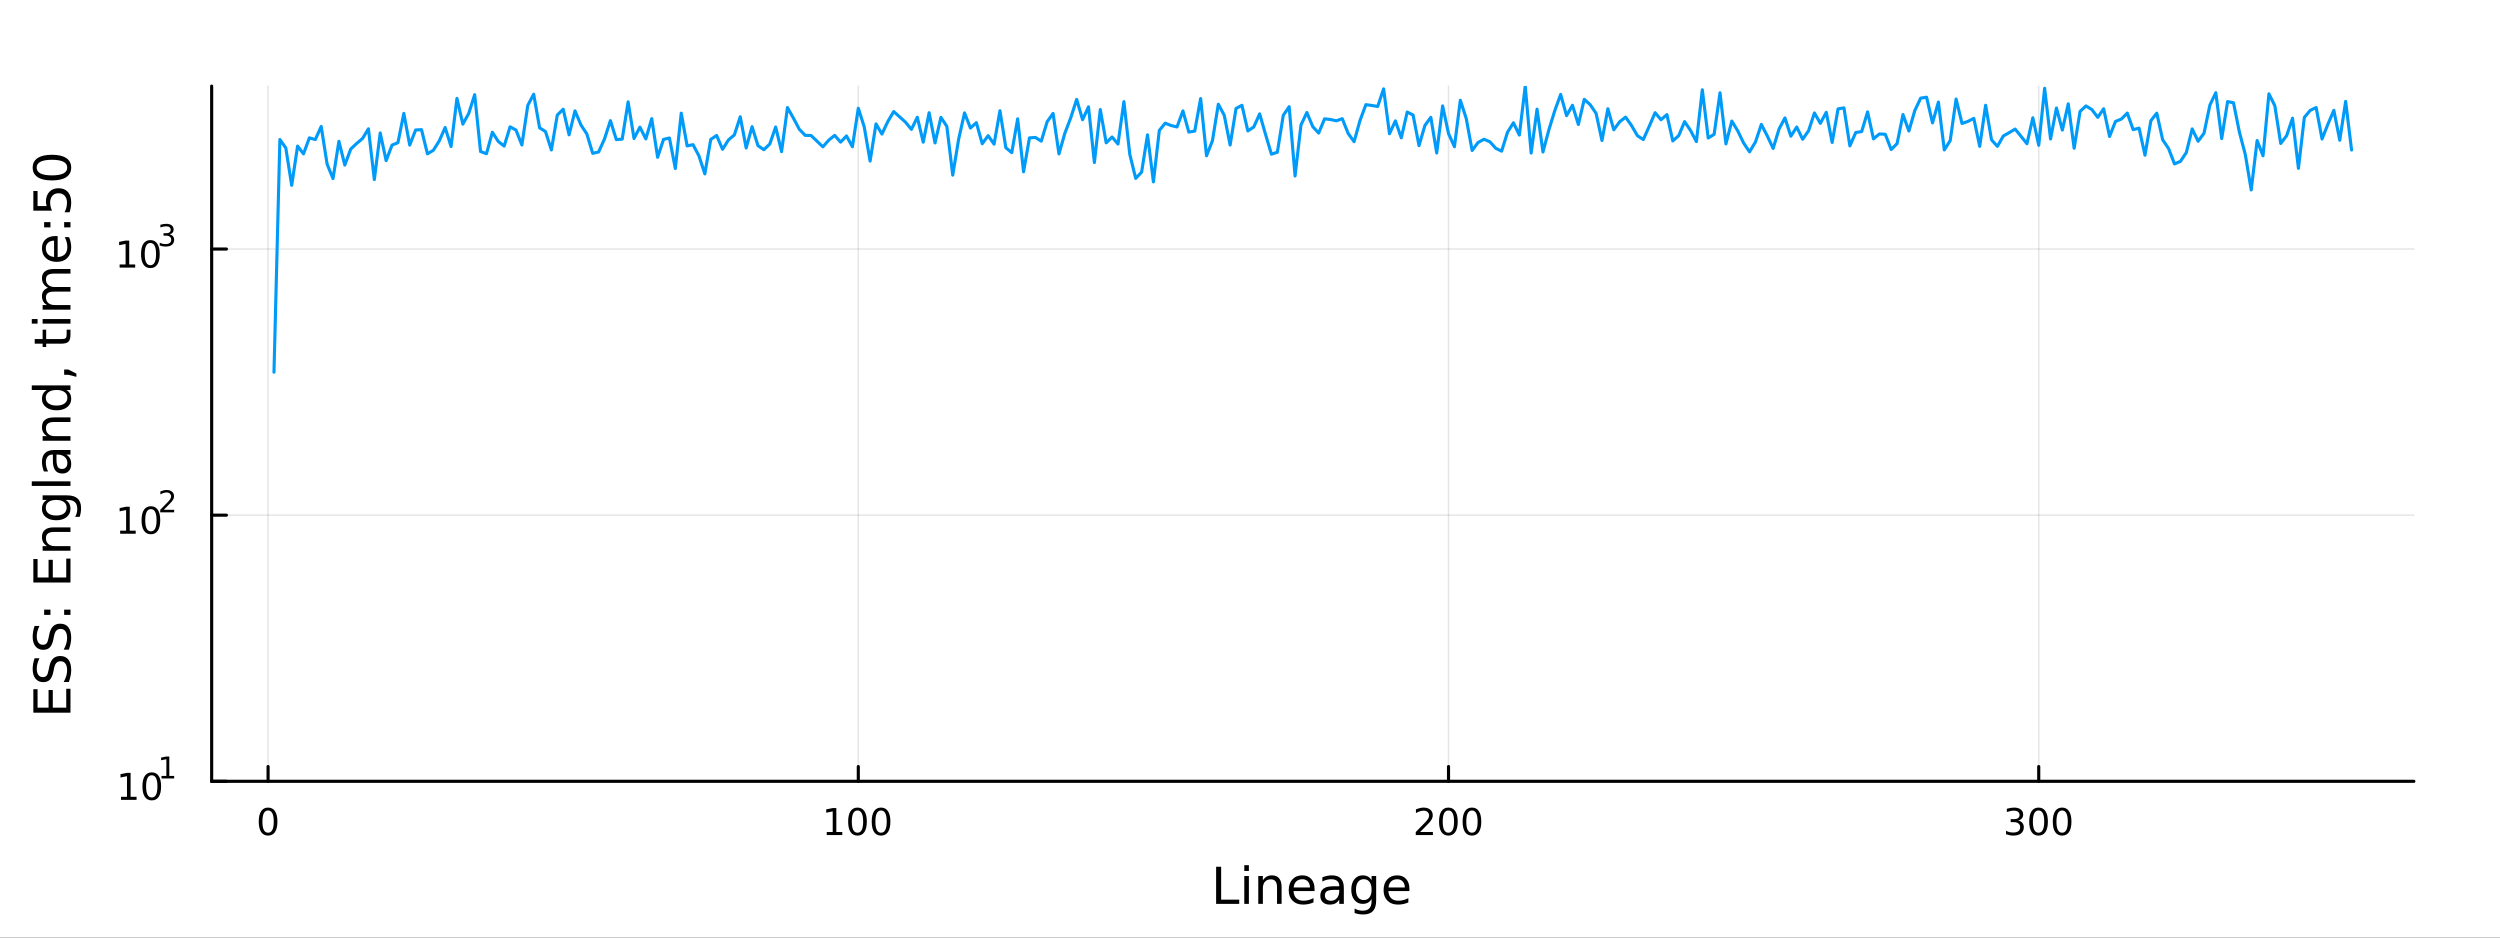 <?xml version="1.0" encoding="utf-8"?>
<svg xmlns="http://www.w3.org/2000/svg" xmlns:xlink="http://www.w3.org/1999/xlink" width="800" height="300" viewBox="0 0 3200 1200">
<rect x="0" y="0" width="3200" height="1200" fill="#333333" stroke="none"/>
<defs>
  <clipPath id="clip160">
    <rect x="0" y="0" width="3200" height="1200"/>
  </clipPath>
</defs>
<path clip-path="url(#clip160)" d="
M0 1200 L3200 1200 L3200 0 L0 0  Z
  " fill="#ffffff" fill-rule="evenodd" fill-opacity="1"/>
<defs>
  <clipPath id="clip161">
    <rect x="640" y="0" width="2241" height="1200"/>
  </clipPath>
</defs>
<path clip-path="url(#clip160)" d="
M270.918 1000.1 L3089.76 1000.1 L3089.76 110.236 L270.918 110.236  Z
  " fill="#ffffff" fill-rule="evenodd" fill-opacity="1"/>
<defs>
  <clipPath id="clip162">
    <rect x="270" y="110" width="2820" height="891"/>
  </clipPath>
</defs>
<polyline clip-path="url(#clip162)" style="stroke:#000000; stroke-linecap:round; stroke-linejoin:round; stroke-width:2; stroke-opacity:0.1; fill:none" points="
  343.142,1000.1 343.142,110.236 
  "/>
<polyline clip-path="url(#clip162)" style="stroke:#000000; stroke-linecap:round; stroke-linejoin:round; stroke-width:2; stroke-opacity:0.1; fill:none" points="
  1098.62,1000.1 1098.62,110.236 
  "/>
<polyline clip-path="url(#clip162)" style="stroke:#000000; stroke-linecap:round; stroke-linejoin:round; stroke-width:2; stroke-opacity:0.1; fill:none" points="
  1854.1,1000.1 1854.1,110.236 
  "/>
<polyline clip-path="url(#clip162)" style="stroke:#000000; stroke-linecap:round; stroke-linejoin:round; stroke-width:2; stroke-opacity:0.1; fill:none" points="
  2609.58,1000.1 2609.58,110.236 
  "/>
<polyline clip-path="url(#clip160)" style="stroke:#000000; stroke-linecap:round; stroke-linejoin:round; stroke-width:4; stroke-opacity:1; fill:none" points="
  270.918,1000.1 3089.76,1000.1 
  "/>
<polyline clip-path="url(#clip160)" style="stroke:#000000; stroke-linecap:round; stroke-linejoin:round; stroke-width:4; stroke-opacity:1; fill:none" points="
  343.142,1000.1 343.142,981.2 
  "/>
<polyline clip-path="url(#clip160)" style="stroke:#000000; stroke-linecap:round; stroke-linejoin:round; stroke-width:4; stroke-opacity:1; fill:none" points="
  1098.62,1000.1 1098.62,981.2 
  "/>
<polyline clip-path="url(#clip160)" style="stroke:#000000; stroke-linecap:round; stroke-linejoin:round; stroke-width:4; stroke-opacity:1; fill:none" points="
  1854.1,1000.1 1854.1,981.2 
  "/>
<polyline clip-path="url(#clip160)" style="stroke:#000000; stroke-linecap:round; stroke-linejoin:round; stroke-width:4; stroke-opacity:1; fill:none" points="
  2609.58,1000.1 2609.58,981.2 
  "/>
<path clip-path="url(#clip160)" d="M343.142 1037.42 Q339.53 1037.42 337.702 1040.98 Q335.896 1044.52 335.896 1051.65 Q335.896 1058.76 337.702 1062.32 Q339.53 1065.87 343.142 1065.87 Q346.776 1065.87 348.581 1062.32 Q350.41 1058.76 350.41 1051.65 Q350.41 1044.52 348.581 1040.98 Q346.776 1037.42 343.142 1037.42 M343.142 1033.71 Q348.952 1033.71 352.007 1038.32 Q355.086 1042.9 355.086 1051.65 Q355.086 1060.38 352.007 1064.99 Q348.952 1069.57 343.142 1069.57 Q337.331 1069.57 334.253 1064.99 Q331.197 1060.38 331.197 1051.65 Q331.197 1042.9 334.253 1038.32 Q337.331 1033.71 343.142 1033.71 Z" fill="#000000" fill-rule="evenodd" fill-opacity="1" /><path clip-path="url(#clip160)" d="M1058.23 1064.96 L1065.87 1064.96 L1065.87 1038.6 L1057.56 1040.26 L1057.56 1036 L1065.82 1034.34 L1070.5 1034.34 L1070.5 1064.96 L1078.14 1064.96 L1078.14 1068.9 L1058.23 1068.9 L1058.23 1064.96 Z" fill="#000000" fill-rule="evenodd" fill-opacity="1" /><path clip-path="url(#clip160)" d="M1097.58 1037.42 Q1093.97 1037.42 1092.14 1040.98 Q1090.33 1044.52 1090.33 1051.65 Q1090.33 1058.76 1092.14 1062.32 Q1093.97 1065.87 1097.58 1065.87 Q1101.21 1065.87 1103.02 1062.32 Q1104.85 1058.76 1104.85 1051.65 Q1104.85 1044.52 1103.02 1040.98 Q1101.21 1037.42 1097.58 1037.42 M1097.58 1033.71 Q1103.39 1033.71 1106.45 1038.32 Q1109.52 1042.9 1109.52 1051.65 Q1109.52 1060.38 1106.45 1064.99 Q1103.39 1069.57 1097.58 1069.57 Q1091.77 1069.57 1088.69 1064.99 Q1085.64 1060.38 1085.64 1051.65 Q1085.64 1042.9 1088.69 1038.32 Q1091.77 1033.71 1097.58 1033.71 Z" fill="#000000" fill-rule="evenodd" fill-opacity="1" /><path clip-path="url(#clip160)" d="M1127.74 1037.42 Q1124.13 1037.42 1122.3 1040.98 Q1120.5 1044.52 1120.5 1051.65 Q1120.5 1058.76 1122.3 1062.32 Q1124.13 1065.87 1127.74 1065.87 Q1131.38 1065.87 1133.18 1062.32 Q1135.01 1058.76 1135.01 1051.65 Q1135.01 1044.52 1133.18 1040.98 Q1131.38 1037.42 1127.74 1037.42 M1127.74 1033.71 Q1133.55 1033.71 1136.61 1038.32 Q1139.69 1042.9 1139.69 1051.65 Q1139.69 1060.38 1136.61 1064.99 Q1133.55 1069.57 1127.74 1069.57 Q1121.93 1069.57 1118.85 1064.99 Q1115.8 1060.38 1115.8 1051.65 Q1115.8 1042.9 1118.85 1038.32 Q1121.93 1033.71 1127.74 1033.71 Z" fill="#000000" fill-rule="evenodd" fill-opacity="1" /><path clip-path="url(#clip160)" d="M1817.79 1064.96 L1834.11 1064.96 L1834.11 1068.9 L1812.17 1068.9 L1812.17 1064.96 Q1814.83 1062.21 1819.41 1057.58 Q1824.02 1052.93 1825.2 1051.58 Q1827.45 1049.06 1828.33 1047.32 Q1829.23 1045.56 1829.23 1043.87 Q1829.23 1041.12 1827.28 1039.38 Q1825.36 1037.65 1822.26 1037.65 Q1820.06 1037.65 1817.61 1038.41 Q1815.18 1039.18 1812.4 1040.73 L1812.4 1036 Q1815.22 1034.87 1817.68 1034.29 Q1820.13 1033.71 1822.17 1033.71 Q1827.54 1033.71 1830.73 1036.4 Q1833.93 1039.08 1833.93 1043.57 Q1833.93 1045.7 1833.12 1047.62 Q1832.33 1049.52 1830.22 1052.12 Q1829.65 1052.79 1826.54 1056 Q1823.44 1059.2 1817.79 1064.96 Z" fill="#000000" fill-rule="evenodd" fill-opacity="1" /><path clip-path="url(#clip160)" d="M1853.93 1037.42 Q1850.32 1037.42 1848.49 1040.98 Q1846.68 1044.52 1846.68 1051.65 Q1846.68 1058.76 1848.49 1062.32 Q1850.32 1065.87 1853.93 1065.87 Q1857.56 1065.87 1859.37 1062.32 Q1861.2 1058.76 1861.2 1051.65 Q1861.2 1044.52 1859.37 1040.98 Q1857.56 1037.42 1853.93 1037.42 M1853.93 1033.71 Q1859.74 1033.71 1862.79 1038.32 Q1865.87 1042.9 1865.87 1051.65 Q1865.87 1060.38 1862.79 1064.99 Q1859.74 1069.57 1853.93 1069.57 Q1848.12 1069.57 1845.04 1064.99 Q1841.98 1060.38 1841.98 1051.65 Q1841.98 1042.9 1845.04 1038.32 Q1848.12 1033.71 1853.93 1033.71 Z" fill="#000000" fill-rule="evenodd" fill-opacity="1" /><path clip-path="url(#clip160)" d="M1884.09 1037.42 Q1880.48 1037.42 1878.65 1040.98 Q1876.84 1044.52 1876.84 1051.65 Q1876.84 1058.76 1878.65 1062.32 Q1880.48 1065.87 1884.09 1065.87 Q1887.72 1065.87 1889.53 1062.32 Q1891.36 1058.76 1891.36 1051.65 Q1891.36 1044.52 1889.53 1040.98 Q1887.72 1037.42 1884.09 1037.42 M1884.09 1033.71 Q1889.9 1033.71 1892.96 1038.32 Q1896.03 1042.9 1896.03 1051.65 Q1896.03 1060.38 1892.96 1064.99 Q1889.9 1069.57 1884.09 1069.57 Q1878.28 1069.57 1875.2 1064.99 Q1872.14 1060.38 1872.14 1051.65 Q1872.14 1042.9 1875.2 1038.32 Q1878.28 1033.71 1884.09 1033.71 Z" fill="#000000" fill-rule="evenodd" fill-opacity="1" /><path clip-path="url(#clip160)" d="M2583.34 1050.26 Q2586.7 1050.98 2588.57 1053.25 Q2590.47 1055.52 2590.47 1058.85 Q2590.47 1063.97 2586.95 1066.77 Q2583.44 1069.57 2576.95 1069.57 Q2574.78 1069.57 2572.46 1069.13 Q2570.17 1068.71 2567.72 1067.86 L2567.72 1063.34 Q2569.66 1064.48 2571.98 1065.06 Q2574.29 1065.63 2576.81 1065.63 Q2581.21 1065.63 2583.5 1063.9 Q2585.82 1062.16 2585.82 1058.85 Q2585.82 1055.8 2583.67 1054.08 Q2581.54 1052.35 2577.72 1052.35 L2573.69 1052.35 L2573.69 1048.5 L2577.9 1048.5 Q2581.35 1048.5 2583.18 1047.14 Q2585.01 1045.75 2585.01 1043.16 Q2585.01 1040.5 2583.11 1039.08 Q2581.24 1037.65 2577.72 1037.65 Q2575.8 1037.65 2573.6 1038.06 Q2571.4 1038.48 2568.76 1039.36 L2568.76 1035.19 Q2571.42 1034.45 2573.74 1034.08 Q2576.07 1033.71 2578.13 1033.71 Q2583.46 1033.71 2586.56 1036.14 Q2589.66 1038.55 2589.66 1042.67 Q2589.66 1045.54 2588.02 1047.53 Q2586.37 1049.5 2583.34 1050.26 Z" fill="#000000" fill-rule="evenodd" fill-opacity="1" /><path clip-path="url(#clip160)" d="M2609.34 1037.42 Q2605.73 1037.42 2603.9 1040.98 Q2602.09 1044.52 2602.09 1051.65 Q2602.09 1058.76 2603.9 1062.32 Q2605.73 1065.87 2609.34 1065.87 Q2612.97 1065.87 2614.78 1062.32 Q2616.61 1058.76 2616.61 1051.65 Q2616.61 1044.52 2614.78 1040.98 Q2612.97 1037.42 2609.34 1037.42 M2609.34 1033.71 Q2615.15 1033.71 2618.2 1038.32 Q2621.28 1042.9 2621.28 1051.65 Q2621.28 1060.38 2618.2 1064.99 Q2615.15 1069.57 2609.34 1069.57 Q2603.53 1069.57 2600.45 1064.99 Q2597.39 1060.38 2597.39 1051.65 Q2597.39 1042.9 2600.45 1038.32 Q2603.53 1033.71 2609.34 1033.71 Z" fill="#000000" fill-rule="evenodd" fill-opacity="1" /><path clip-path="url(#clip160)" d="M2639.5 1037.42 Q2635.89 1037.42 2634.06 1040.98 Q2632.25 1044.52 2632.25 1051.65 Q2632.25 1058.76 2634.06 1062.32 Q2635.89 1065.87 2639.5 1065.87 Q2643.13 1065.87 2644.94 1062.32 Q2646.77 1058.76 2646.77 1051.65 Q2646.77 1044.52 2644.94 1040.98 Q2643.13 1037.42 2639.5 1037.42 M2639.5 1033.71 Q2645.31 1033.71 2648.37 1038.32 Q2651.44 1042.9 2651.44 1051.65 Q2651.44 1060.38 2648.37 1064.99 Q2645.31 1069.57 2639.5 1069.57 Q2633.69 1069.57 2630.61 1064.99 Q2627.56 1060.38 2627.56 1051.65 Q2627.56 1042.9 2630.61 1038.32 Q2633.69 1033.71 2639.5 1033.71 Z" fill="#000000" fill-rule="evenodd" fill-opacity="1" /><path clip-path="url(#clip160)" d="M1556.64 1109.44 L1563.07 1109.44 L1563.07 1151.55 L1586.21 1151.55 L1586.21 1156.96 L1556.64 1156.96 L1556.64 1109.44 Z" fill="#000000" fill-rule="evenodd" fill-opacity="1" /><path clip-path="url(#clip160)" d="M1592.7 1121.31 L1598.56 1121.31 L1598.56 1156.96 L1592.7 1156.96 L1592.7 1121.31 M1592.7 1107.44 L1598.56 1107.44 L1598.56 1114.85 L1592.7 1114.85 L1592.7 1107.44 Z" fill="#000000" fill-rule="evenodd" fill-opacity="1" /><path clip-path="url(#clip160)" d="M1640.44 1135.45 L1640.44 1156.96 L1634.59 1156.96 L1634.59 1135.64 Q1634.59 1130.58 1632.61 1128.06 Q1630.64 1125.55 1626.69 1125.55 Q1621.95 1125.55 1619.21 1128.57 Q1616.48 1131.59 1616.48 1136.81 L1616.48 1156.96 L1610.59 1156.96 L1610.59 1121.31 L1616.48 1121.31 L1616.48 1126.85 Q1618.58 1123.64 1621.41 1122.05 Q1624.27 1120.45 1628 1120.45 Q1634.14 1120.45 1637.29 1124.27 Q1640.44 1128.06 1640.44 1135.45 Z" fill="#000000" fill-rule="evenodd" fill-opacity="1" /><path clip-path="url(#clip160)" d="M1682.62 1137.67 L1682.62 1140.54 L1655.69 1140.54 Q1656.07 1146.59 1659.32 1149.77 Q1662.6 1152.92 1668.42 1152.92 Q1671.79 1152.92 1674.95 1152.09 Q1678.13 1151.26 1681.25 1149.61 L1681.25 1155.15 Q1678.1 1156.48 1674.79 1157.18 Q1671.48 1157.88 1668.07 1157.88 Q1659.54 1157.88 1654.54 1152.92 Q1649.58 1147.95 1649.58 1139.49 Q1649.58 1130.74 1654.29 1125.61 Q1659.03 1120.45 1667.05 1120.45 Q1674.25 1120.45 1678.42 1125.1 Q1682.62 1129.72 1682.62 1137.67 M1676.76 1135.95 Q1676.7 1131.15 1674.05 1128.28 Q1671.44 1125.42 1667.12 1125.42 Q1662.21 1125.42 1659.25 1128.19 Q1656.33 1130.96 1655.88 1135.99 L1676.76 1135.95 Z" fill="#000000" fill-rule="evenodd" fill-opacity="1" /><path clip-path="url(#clip160)" d="M1708.43 1139.04 Q1701.33 1139.04 1698.59 1140.67 Q1695.86 1142.29 1695.86 1146.2 Q1695.86 1149.32 1697.89 1151.17 Q1699.96 1152.98 1703.5 1152.98 Q1708.37 1152.98 1711.29 1149.55 Q1714.25 1146.08 1714.25 1140.35 L1714.25 1139.04 L1708.43 1139.04 M1720.11 1136.62 L1720.11 1156.96 L1714.25 1156.96 L1714.25 1151.55 Q1712.25 1154.8 1709.26 1156.36 Q1706.27 1157.88 1701.94 1157.88 Q1696.46 1157.88 1693.22 1154.83 Q1690 1151.74 1690 1146.59 Q1690 1140.57 1694.01 1137.51 Q1698.05 1134.46 1706.04 1134.46 L1714.25 1134.46 L1714.25 1133.89 Q1714.25 1129.84 1711.58 1127.65 Q1708.94 1125.42 1704.13 1125.42 Q1701.08 1125.42 1698.18 1126.15 Q1695.28 1126.88 1692.61 1128.35 L1692.61 1122.94 Q1695.83 1121.7 1698.85 1121.09 Q1701.87 1120.45 1704.74 1120.45 Q1712.47 1120.45 1716.29 1124.46 Q1720.11 1128.48 1720.11 1136.62 Z" fill="#000000" fill-rule="evenodd" fill-opacity="1" /><path clip-path="url(#clip160)" d="M1755.63 1138.72 Q1755.63 1132.36 1752.99 1128.86 Q1750.38 1125.36 1745.64 1125.36 Q1740.93 1125.36 1738.28 1128.86 Q1735.67 1132.36 1735.67 1138.72 Q1735.67 1145.06 1738.28 1148.56 Q1740.93 1152.06 1745.64 1152.06 Q1750.38 1152.06 1752.99 1148.56 Q1755.63 1145.06 1755.63 1138.72 M1761.49 1152.54 Q1761.49 1161.64 1757.45 1166.06 Q1753.4 1170.52 1745.06 1170.52 Q1741.98 1170.52 1739.24 1170.04 Q1736.5 1169.6 1733.92 1168.64 L1733.92 1162.95 Q1736.5 1164.35 1739.02 1165.01 Q1741.53 1165.68 1744.14 1165.68 Q1749.9 1165.68 1752.77 1162.66 Q1755.63 1159.67 1755.63 1153.59 L1755.63 1150.69 Q1753.82 1153.84 1750.98 1155.4 Q1748.15 1156.96 1744.2 1156.96 Q1737.65 1156.96 1733.64 1151.96 Q1729.63 1146.97 1729.63 1138.72 Q1729.63 1130.45 1733.64 1125.45 Q1737.65 1120.45 1744.2 1120.45 Q1748.15 1120.45 1750.98 1122.01 Q1753.82 1123.57 1755.63 1126.72 L1755.63 1121.31 L1761.49 1121.31 L1761.49 1152.54 Z" fill="#000000" fill-rule="evenodd" fill-opacity="1" /><path clip-path="url(#clip160)" d="M1804.04 1137.67 L1804.04 1140.54 L1777.12 1140.54 Q1777.5 1146.59 1780.74 1149.77 Q1784.02 1152.92 1789.85 1152.92 Q1793.22 1152.92 1796.37 1152.09 Q1799.55 1151.26 1802.67 1149.61 L1802.67 1155.15 Q1799.52 1156.48 1796.21 1157.18 Q1792.9 1157.88 1789.5 1157.88 Q1780.97 1157.88 1775.97 1152.92 Q1771 1147.95 1771 1139.49 Q1771 1130.74 1775.71 1125.61 Q1780.46 1120.45 1788.48 1120.45 Q1795.67 1120.45 1799.84 1125.1 Q1804.04 1129.72 1804.04 1137.67 M1798.19 1135.95 Q1798.12 1131.15 1795.48 1128.28 Q1792.87 1125.42 1788.54 1125.42 Q1783.64 1125.42 1780.68 1128.19 Q1777.75 1130.96 1777.31 1135.99 L1798.19 1135.95 Z" fill="#000000" fill-rule="evenodd" fill-opacity="1" /><polyline clip-path="url(#clip162)" style="stroke:#000000; stroke-linecap:round; stroke-linejoin:round; stroke-width:2; stroke-opacity:0.1; fill:none" points="
  270.918,1000.1 3089.76,1000.1 
  "/>
<polyline clip-path="url(#clip162)" style="stroke:#000000; stroke-linecap:round; stroke-linejoin:round; stroke-width:2; stroke-opacity:0.1; fill:none" points="
  270.918,659.43 3089.76,659.43 
  "/>
<polyline clip-path="url(#clip162)" style="stroke:#000000; stroke-linecap:round; stroke-linejoin:round; stroke-width:2; stroke-opacity:0.1; fill:none" points="
  270.918,318.762 3089.76,318.762 
  "/>
<polyline clip-path="url(#clip160)" style="stroke:#000000; stroke-linecap:round; stroke-linejoin:round; stroke-width:4; stroke-opacity:1; fill:none" points="
  270.918,1000.1 270.918,110.236 
  "/>
<polyline clip-path="url(#clip160)" style="stroke:#000000; stroke-linecap:round; stroke-linejoin:round; stroke-width:4; stroke-opacity:1; fill:none" points="
  270.918,1000.1 289.815,1000.1 
  "/>
<polyline clip-path="url(#clip160)" style="stroke:#000000; stroke-linecap:round; stroke-linejoin:round; stroke-width:4; stroke-opacity:1; fill:none" points="
  270.918,659.43 289.815,659.43 
  "/>
<polyline clip-path="url(#clip160)" style="stroke:#000000; stroke-linecap:round; stroke-linejoin:round; stroke-width:4; stroke-opacity:1; fill:none" points="
  270.918,318.762 289.815,318.762 
  "/>
<path clip-path="url(#clip160)" d="M154.902 1019.89 L162.54 1019.89 L162.54 993.525 L154.23 995.191 L154.23 990.932 L162.494 989.265 L167.17 989.265 L167.17 1019.89 L174.809 1019.89 L174.809 1023.83 L154.902 1023.83 L154.902 1019.89 Z" fill="#000000" fill-rule="evenodd" fill-opacity="1" /><path clip-path="url(#clip160)" d="M194.253 992.344 Q190.642 992.344 188.813 995.909 Q187.008 999.45 187.008 1006.58 Q187.008 1013.69 188.813 1017.25 Q190.642 1020.79 194.253 1020.79 Q197.887 1020.79 199.693 1017.25 Q201.522 1013.69 201.522 1006.58 Q201.522 999.45 199.693 995.909 Q197.887 992.344 194.253 992.344 M194.253 988.64 Q200.063 988.64 203.119 993.247 Q206.198 997.83 206.198 1006.58 Q206.198 1015.31 203.119 1019.91 Q200.063 1024.5 194.253 1024.5 Q188.443 1024.5 185.364 1019.91 Q182.309 1015.31 182.309 1006.58 Q182.309 997.83 185.364 993.247 Q188.443 988.64 194.253 988.64 Z" fill="#000000" fill-rule="evenodd" fill-opacity="1" /><path clip-path="url(#clip160)" d="M206.743 993.218 L212.95 993.218 L212.95 971.796 L206.198 973.15 L206.198 969.689 L212.912 968.335 L216.711 968.335 L216.711 993.218 L222.918 993.218 L222.918 996.415 L206.743 996.415 L206.743 993.218 Z" fill="#000000" fill-rule="evenodd" fill-opacity="1" /><path clip-path="url(#clip160)" d="M153.792 679.222 L161.431 679.222 L161.431 652.857 L153.121 654.523 L153.121 650.264 L161.384 648.597 L166.06 648.597 L166.06 679.222 L173.699 679.222 L173.699 683.157 L153.792 683.157 L153.792 679.222 Z" fill="#000000" fill-rule="evenodd" fill-opacity="1" /><path clip-path="url(#clip160)" d="M193.143 651.676 Q189.532 651.676 187.704 655.241 Q185.898 658.782 185.898 665.912 Q185.898 673.018 187.704 676.583 Q189.532 680.125 193.143 680.125 Q196.778 680.125 198.583 676.583 Q200.412 673.018 200.412 665.912 Q200.412 658.782 198.583 655.241 Q196.778 651.676 193.143 651.676 M193.143 647.972 Q198.954 647.972 202.009 652.579 Q205.088 657.162 205.088 665.912 Q205.088 674.639 202.009 679.245 Q198.954 683.829 193.143 683.829 Q187.333 683.829 184.255 679.245 Q181.199 674.639 181.199 665.912 Q181.199 657.162 184.255 652.579 Q187.333 647.972 193.143 647.972 Z" fill="#000000" fill-rule="evenodd" fill-opacity="1" /><path clip-path="url(#clip160)" d="M209.658 652.55 L222.918 652.55 L222.918 655.747 L205.088 655.747 L205.088 652.55 Q207.251 650.311 210.975 646.55 Q214.717 642.77 215.677 641.679 Q217.501 639.629 218.216 638.218 Q218.949 636.789 218.949 635.416 Q218.949 633.178 217.369 631.767 Q215.808 630.356 213.288 630.356 Q211.501 630.356 209.508 630.977 Q207.533 631.598 205.276 632.858 L205.276 629.021 Q207.57 628.099 209.564 627.629 Q211.558 627.159 213.213 627.159 Q217.576 627.159 220.172 629.341 Q222.767 631.523 222.767 635.171 Q222.767 636.902 222.109 638.463 Q221.469 640.005 219.758 642.111 Q219.288 642.657 216.767 645.271 Q214.247 647.866 209.658 652.55 Z" fill="#000000" fill-rule="evenodd" fill-opacity="1" /><path clip-path="url(#clip160)" d="M153.134 338.554 L160.772 338.554 L160.772 312.189 L152.462 313.855 L152.462 309.596 L160.726 307.929 L165.402 307.929 L165.402 338.554 L173.041 338.554 L173.041 342.489 L153.134 342.489 L153.134 338.554 Z" fill="#000000" fill-rule="evenodd" fill-opacity="1" /><path clip-path="url(#clip160)" d="M192.485 311.008 Q188.874 311.008 187.045 314.573 Q185.24 318.114 185.24 325.244 Q185.24 332.35 187.045 335.915 Q188.874 339.457 192.485 339.457 Q196.119 339.457 197.925 335.915 Q199.754 332.35 199.754 325.244 Q199.754 318.114 197.925 314.573 Q196.119 311.008 192.485 311.008 M192.485 307.304 Q198.295 307.304 201.351 311.911 Q204.43 316.494 204.43 325.244 Q204.43 333.971 201.351 338.577 Q198.295 343.161 192.485 343.161 Q186.675 343.161 183.596 338.577 Q180.541 333.971 180.541 325.244 Q180.541 316.494 183.596 311.911 Q186.675 307.304 192.485 307.304 Z" fill="#000000" fill-rule="evenodd" fill-opacity="1" /><path clip-path="url(#clip160)" d="M217.125 299.939 Q219.852 300.522 221.375 302.365 Q222.918 304.208 222.918 306.916 Q222.918 311.073 220.059 313.349 Q217.2 315.624 211.934 315.624 Q210.166 315.624 208.285 315.267 Q206.423 314.928 204.43 314.233 L204.43 310.565 Q206.009 311.487 207.89 311.957 Q209.771 312.427 211.821 312.427 Q215.395 312.427 217.256 311.016 Q219.137 309.606 219.137 306.916 Q219.137 304.434 217.388 303.042 Q215.658 301.631 212.555 301.631 L209.282 301.631 L209.282 298.509 L212.705 298.509 Q215.507 298.509 216.993 297.4 Q218.479 296.271 218.479 294.165 Q218.479 292.002 216.937 290.854 Q215.413 289.688 212.555 289.688 Q210.994 289.688 209.207 290.027 Q207.42 290.365 205.276 291.08 L205.276 287.695 Q207.439 287.093 209.32 286.792 Q211.219 286.491 212.893 286.491 Q217.219 286.491 219.739 288.466 Q222.259 290.422 222.259 293.77 Q222.259 296.102 220.924 297.719 Q219.589 299.318 217.125 299.939 Z" fill="#000000" fill-rule="evenodd" fill-opacity="1" /><path clip-path="url(#clip160)" d="M42.686 912.235 L42.686 882.189 L48.097 882.189 L48.097 905.806 L62.165 905.806 L62.165 883.176 L67.576 883.176 L67.576 905.806 L84.795 905.806 L84.795 881.616 L90.206 881.616 L90.206 912.235 L42.686 912.235 Z" fill="#000000" fill-rule="evenodd" fill-opacity="1" /><path clip-path="url(#clip160)" d="M44.246 842.563 L50.516 842.563 Q48.766 846.223 47.906 849.47 Q47.047 852.716 47.047 855.74 Q47.047 860.991 49.084 863.856 Q51.121 866.689 54.877 866.689 Q58.028 866.689 59.651 864.811 Q61.242 862.901 62.229 857.618 L63.025 853.735 Q64.393 846.541 67.863 843.136 Q71.3 839.698 77.093 839.698 Q84 839.698 87.564 844.345 Q91.129 848.96 91.129 857.904 Q91.129 861.278 90.365 865.097 Q89.602 868.885 88.106 872.959 L81.485 872.959 Q83.681 869.044 84.795 865.288 Q85.909 861.533 85.909 857.904 Q85.909 852.398 83.745 849.406 Q81.581 846.414 77.57 846.414 Q74.069 846.414 72.096 848.578 Q70.123 850.711 69.136 855.612 L68.372 859.527 Q66.94 866.721 63.884 869.935 Q60.828 873.15 55.386 873.15 Q49.084 873.15 45.455 868.726 Q41.827 864.27 41.827 856.472 Q41.827 853.13 42.432 849.66 Q43.036 846.191 44.246 842.563 Z" fill="#000000" fill-rule="evenodd" fill-opacity="1" /><path clip-path="url(#clip160)" d="M44.246 801.186 L50.516 801.186 Q48.766 804.846 47.906 808.092 Q47.047 811.339 47.047 814.363 Q47.047 819.614 49.084 822.479 Q51.121 825.312 54.877 825.312 Q58.028 825.312 59.651 823.434 Q61.242 821.524 62.229 816.241 L63.025 812.357 Q64.393 805.164 67.863 801.759 Q71.3 798.321 77.093 798.321 Q84 798.321 87.564 802.968 Q91.129 807.583 91.129 816.527 Q91.129 819.901 90.365 823.72 Q89.602 827.508 88.106 831.582 L81.485 831.582 Q83.681 827.667 84.795 823.911 Q85.909 820.155 85.909 816.527 Q85.909 811.021 83.745 808.029 Q81.581 805.037 77.57 805.037 Q74.069 805.037 72.096 807.201 Q70.123 809.334 69.136 814.235 L68.372 818.15 Q66.94 825.343 63.884 828.558 Q60.828 831.773 55.386 831.773 Q49.084 831.773 45.455 827.349 Q41.827 822.893 41.827 815.095 Q41.827 811.753 42.432 808.283 Q43.036 804.814 44.246 801.186 Z" fill="#000000" fill-rule="evenodd" fill-opacity="1" /><path clip-path="url(#clip160)" d="M82.122 787.054 L82.122 780.338 L90.206 780.338 L90.206 787.054 L82.122 787.054 M56.5 787.054 L56.5 780.338 L64.584 780.338 L64.584 787.054 L56.5 787.054 Z" fill="#000000" fill-rule="evenodd" fill-opacity="1" /><path clip-path="url(#clip160)" d="M42.686 745.613 L42.686 715.567 L48.097 715.567 L48.097 739.184 L62.165 739.184 L62.165 716.554 L67.576 716.554 L67.576 739.184 L84.795 739.184 L84.795 714.994 L90.206 714.994 L90.206 745.613 L42.686 745.613 Z" fill="#000000" fill-rule="evenodd" fill-opacity="1" /><path clip-path="url(#clip160)" d="M68.69 675.049 L90.206 675.049 L90.206 680.906 L68.881 680.906 Q63.82 680.906 61.306 682.879 Q58.791 684.852 58.791 688.799 Q58.791 693.542 61.815 696.279 Q64.839 699.016 70.059 699.016 L90.206 699.016 L90.206 704.904 L54.558 704.904 L54.558 699.016 L60.096 699.016 Q56.882 696.915 55.29 694.083 Q53.699 691.218 53.699 687.494 Q53.699 681.351 57.518 678.2 Q61.306 675.049 68.69 675.049 Z" fill="#000000" fill-rule="evenodd" fill-opacity="1" /><path clip-path="url(#clip160)" d="M71.969 639.91 Q65.603 639.91 62.102 642.552 Q58.601 645.162 58.601 649.905 Q58.601 654.615 62.102 657.257 Q65.603 659.867 71.969 659.867 Q78.302 659.867 81.804 657.257 Q85.305 654.615 85.305 649.905 Q85.305 645.162 81.804 642.552 Q78.302 639.91 71.969 639.91 M85.782 634.054 Q94.885 634.054 99.309 638.096 Q103.765 642.138 103.765 650.478 Q103.765 653.565 103.288 656.302 Q102.842 659.039 101.887 661.617 L96.19 661.617 Q97.591 659.039 98.259 656.525 Q98.927 654.01 98.927 651.401 Q98.927 645.64 95.904 642.775 Q92.912 639.91 86.832 639.91 L83.936 639.91 Q87.087 641.725 88.647 644.557 Q90.206 647.39 90.206 651.337 Q90.206 657.894 85.209 661.904 Q80.212 665.914 71.969 665.914 Q63.693 665.914 58.696 661.904 Q53.699 657.894 53.699 651.337 Q53.699 647.39 55.259 644.557 Q56.818 641.725 59.969 639.91 L54.558 639.91 L54.558 634.054 L85.782 634.054 Z" fill="#000000" fill-rule="evenodd" fill-opacity="1" /><path clip-path="url(#clip160)" d="M40.681 621.991 L40.681 616.135 L90.206 616.135 L90.206 621.991 L40.681 621.991 Z" fill="#000000" fill-rule="evenodd" fill-opacity="1" /><path clip-path="url(#clip160)" d="M72.287 587.68 Q72.287 594.778 73.91 597.515 Q75.533 600.252 79.448 600.252 Q82.567 600.252 84.413 598.215 Q86.228 596.146 86.228 592.613 Q86.228 587.743 82.79 584.815 Q79.321 581.855 73.592 581.855 L72.287 581.855 L72.287 587.68 M69.868 575.999 L90.206 575.999 L90.206 581.855 L84.795 581.855 Q88.042 583.86 89.602 586.852 Q91.129 589.844 91.129 594.173 Q91.129 599.647 88.074 602.894 Q84.986 606.109 79.83 606.109 Q73.815 606.109 70.759 602.098 Q67.704 598.056 67.704 590.067 L67.704 581.855 L67.131 581.855 Q63.088 581.855 60.892 584.529 Q58.664 587.171 58.664 591.977 Q58.664 595.032 59.396 597.929 Q60.128 600.825 61.592 603.499 L56.182 603.499 Q54.94 600.284 54.336 597.26 Q53.699 594.236 53.699 591.372 Q53.699 583.638 57.709 579.818 Q61.72 575.999 69.868 575.999 Z" fill="#000000" fill-rule="evenodd" fill-opacity="1" /><path clip-path="url(#clip160)" d="M68.69 534.303 L90.206 534.303 L90.206 540.16 L68.881 540.16 Q63.82 540.16 61.306 542.133 Q58.791 544.107 58.791 548.053 Q58.791 552.796 61.815 555.533 Q64.839 558.27 70.059 558.27 L90.206 558.27 L90.206 564.159 L54.558 564.159 L54.558 558.27 L60.096 558.27 Q56.882 556.17 55.29 553.337 Q53.699 550.472 53.699 546.748 Q53.699 540.605 57.518 537.454 Q61.306 534.303 68.69 534.303 Z" fill="#000000" fill-rule="evenodd" fill-opacity="1" /><path clip-path="url(#clip160)" d="M59.969 499.165 L40.681 499.165 L40.681 493.308 L90.206 493.308 L90.206 499.165 L84.859 499.165 Q88.042 501.011 89.602 503.843 Q91.129 506.644 91.129 510.591 Q91.129 517.052 85.973 521.126 Q80.817 525.169 72.414 525.169 Q64.011 525.169 58.855 521.126 Q53.699 517.052 53.699 510.591 Q53.699 506.644 55.259 503.843 Q56.786 501.011 59.969 499.165 M72.414 519.121 Q78.875 519.121 82.567 516.479 Q86.228 513.806 86.228 509.159 Q86.228 504.512 82.567 501.838 Q78.875 499.165 72.414 499.165 Q65.953 499.165 62.293 501.838 Q58.601 504.512 58.601 509.159 Q58.601 513.806 62.293 516.479 Q65.953 519.121 72.414 519.121 Z" fill="#000000" fill-rule="evenodd" fill-opacity="1" /><path clip-path="url(#clip160)" d="M82.122 479.749 L82.122 473.033 L87.596 473.033 L97.781 478.253 L97.781 482.359 L87.596 479.749 L82.122 479.749 Z" fill="#000000" fill-rule="evenodd" fill-opacity="1" /><path clip-path="url(#clip160)" d="M44.437 434.012 L54.558 434.012 L54.558 421.949 L59.11 421.949 L59.11 434.012 L78.462 434.012 Q82.822 434.012 84.063 432.834 Q85.305 431.625 85.305 427.964 L85.305 421.949 L90.206 421.949 L90.206 427.964 Q90.206 434.744 87.692 437.322 Q85.145 439.9 78.462 439.9 L59.11 439.9 L59.11 444.197 L54.558 444.197 L54.558 439.9 L44.437 439.9 L44.437 434.012 Z" fill="#000000" fill-rule="evenodd" fill-opacity="1" /><path clip-path="url(#clip160)" d="M54.558 414.246 L54.558 408.39 L90.206 408.39 L90.206 414.246 L54.558 414.246 M40.681 414.246 L40.681 408.39 L48.097 408.39 L48.097 414.246 L40.681 414.246 Z" fill="#000000" fill-rule="evenodd" fill-opacity="1" /><path clip-path="url(#clip160)" d="M61.401 368.381 Q57.455 366.185 55.577 363.13 Q53.699 360.074 53.699 355.936 Q53.699 350.366 57.614 347.343 Q61.497 344.319 68.69 344.319 L90.206 344.319 L90.206 350.207 L68.881 350.207 Q63.757 350.207 61.274 352.021 Q58.791 353.836 58.791 357.56 Q58.791 362.111 61.815 364.753 Q64.839 367.395 70.059 367.395 L90.206 367.395 L90.206 373.283 L68.881 373.283 Q63.725 373.283 61.274 375.097 Q58.791 376.911 58.791 380.699 Q58.791 385.187 61.847 387.828 Q64.871 390.47 70.059 390.47 L90.206 390.47 L90.206 396.359 L54.558 396.359 L54.558 390.47 L60.096 390.47 Q56.818 388.465 55.259 385.664 Q53.699 382.863 53.699 379.012 Q53.699 375.129 55.672 372.423 Q57.646 369.686 61.401 368.381 Z" fill="#000000" fill-rule="evenodd" fill-opacity="1" /><path clip-path="url(#clip160)" d="M70.918 302.146 L73.783 302.146 L73.783 329.073 Q79.83 328.691 83.013 325.445 Q86.164 322.166 86.164 316.342 Q86.164 312.968 85.337 309.817 Q84.509 306.634 82.854 303.515 L88.392 303.515 Q89.729 306.666 90.429 309.976 Q91.129 313.286 91.129 316.692 Q91.129 325.222 86.164 330.219 Q81.199 335.184 72.732 335.184 Q63.98 335.184 58.855 330.473 Q53.699 325.731 53.699 317.71 Q53.699 310.517 58.346 306.347 Q62.961 302.146 70.918 302.146 M69.2 308.002 Q64.393 308.066 61.529 310.708 Q58.664 313.318 58.664 317.647 Q58.664 322.548 61.433 325.508 Q64.202 328.436 69.231 328.882 L69.2 308.002 Z" fill="#000000" fill-rule="evenodd" fill-opacity="1" /><path clip-path="url(#clip160)" d="M82.122 291.038 L82.122 284.322 L90.206 284.322 L90.206 291.038 L82.122 291.038 M56.5 291.038 L56.5 284.322 L64.584 284.322 L64.584 291.038 L56.5 291.038 Z" fill="#000000" fill-rule="evenodd" fill-opacity="1" /><path clip-path="url(#clip160)" d="M42.686 269.681 L42.686 244.441 L48.097 244.441 L48.097 263.793 L59.746 263.793 Q59.269 262.392 59.046 260.992 Q58.791 259.591 58.791 258.191 Q58.791 250.234 63.152 245.587 Q67.513 240.94 74.96 240.94 Q82.631 240.94 86.896 245.714 Q91.129 250.488 91.129 259.178 Q91.129 262.169 90.62 265.289 Q90.111 268.376 89.092 271.686 L82.631 271.686 Q84.191 268.822 84.955 265.766 Q85.719 262.71 85.719 259.305 Q85.719 253.799 82.822 250.584 Q79.926 247.369 74.96 247.369 Q69.995 247.369 67.099 250.584 Q64.202 253.799 64.202 259.305 Q64.202 261.883 64.775 264.461 Q65.348 267.007 66.558 269.681 L42.686 269.681 Z" fill="#000000" fill-rule="evenodd" fill-opacity="1" /><path clip-path="url(#clip160)" d="M46.919 214.522 Q46.919 219.487 51.821 222.002 Q56.691 224.484 66.494 224.484 Q76.265 224.484 81.167 222.002 Q86.037 219.487 86.037 214.522 Q86.037 209.525 81.167 207.042 Q76.265 204.528 66.494 204.528 Q56.691 204.528 51.821 207.042 Q46.919 209.525 46.919 214.522 M41.827 214.522 Q41.827 206.533 48.161 202.332 Q54.463 198.099 66.494 198.099 Q78.493 198.099 84.827 202.332 Q91.129 206.533 91.129 214.522 Q91.129 222.511 84.827 226.744 Q78.493 230.946 66.494 230.946 Q54.463 230.946 48.161 226.744 Q41.827 222.511 41.827 214.522 Z" fill="#000000" fill-rule="evenodd" fill-opacity="1" /><polyline clip-path="url(#clip162)" style="stroke:#009af9; stroke-linecap:round; stroke-linejoin:round; stroke-width:4; stroke-opacity:1; fill:none" points="
  350.696,476.403 358.251,178.628 365.806,189.312 373.361,237.198 380.915,186.987 388.47,196.926 396.025,176.451 403.58,178.626 411.135,161.901 418.689,210.035 
  426.244,228.591 433.799,180.84 441.354,211.317 448.909,190.837 456.463,183.685 464.018,177.288 471.573,164.89 479.128,229.814 486.683,170.155 494.237,205.623 
  501.792,185.731 509.347,182.624 516.902,145.182 524.457,185.718 532.011,166.354 539.566,165.984 547.121,196.953 554.676,192.362 562.231,180.388 569.785,163.215 
  577.34,187.552 584.895,125.952 592.45,158.898 600.005,145.205 607.559,121.195 615.114,193.958 622.669,196.76 630.224,169.293 637.779,181.027 645.333,187.008 
  652.888,162.343 660.443,166.48 667.998,185.588 675.553,134.903 683.107,120.605 690.662,163.582 698.217,168.383 705.772,191.949 713.327,147.263 720.881,139.824 
  728.436,172.584 735.991,141.888 743.546,159.805 751.101,171.399 758.655,196.238 766.21,194.565 773.765,177.813 781.32,154.421 788.875,178.657 796.429,178.025 
  803.984,130.391 811.539,177.252 819.094,162.76 826.649,177.786 834.203,151.875 841.758,201.321 849.313,178.411 856.868,176.641 864.423,215.693 871.977,144.875 
  879.532,186.746 887.087,185.191 894.642,199.52 902.197,222.569 909.751,178.439 917.306,173.452 924.861,191.082 932.416,179.155 939.971,172.666 947.525,149.491 
  955.08,189.428 962.635,162.152 970.19,186.42 977.745,191.614 985.299,184.381 992.854,162.545 1000.41,194.106 1007.96,137.695 1015.52,151.147 1023.07,165.381 
  1030.63,173.268 1038.18,173.479 1045.74,180.716 1053.29,187.93 1060.85,179.353 1068.4,173.282 1075.96,181.93 1083.51,174.037 1091.07,187.831 1098.62,138.561 
  1106.18,162.238 1113.73,206.162 1121.29,158.577 1128.84,171.598 1136.4,155.577 1143.95,142.796 1151.5,149.57 1159.06,156.396 1166.61,165.6 1174.17,150.092 
  1181.72,181.987 1189.28,144.27 1196.83,182.954 1204.39,150.215 1211.94,161.745 1219.5,224.13 1227.05,178.224 1234.61,144.479 1242.16,163.883 1249.72,157.036 
  1257.27,183.973 1264.83,173.685 1272.38,184.483 1279.94,141.76 1287.49,189.09 1295.05,195.37 1302.6,152.122 1310.16,219.865 1317.71,176.516 1325.27,175.91 
  1332.82,180.654 1340.37,155.751 1347.93,145.212 1355.48,197.009 1363.04,170.476 1370.59,150.666 1378.15,127.24 1385.7,153.265 1393.26,136.743 1400.81,208.014 
  1408.37,140.276 1415.92,182.784 1423.48,175.388 1431.03,184.379 1438.59,130.116 1446.14,197.675 1453.7,228.304 1461.25,220.34 1468.81,172.61 1476.36,232.779 
  1483.92,166.963 1491.47,157.648 1499.03,160.702 1506.58,162.502 1514.14,141.957 1521.69,169.075 1529.24,167.81 1536.8,126.192 1544.35,199.447 1551.91,180.131 
  1559.46,133.385 1567.02,147.542 1574.57,185.614 1582.13,138.866 1589.68,134.802 1597.24,167.548 1604.79,162.609 1612.35,145.749 1619.9,172.073 1627.46,197.362 
  1635.01,194.851 1642.57,147.639 1650.12,136.563 1657.68,225.229 1665.23,160.002 1672.79,144.013 1680.34,162.111 1687.9,170.32 1695.45,152.102 1703.01,152.995 
  1710.56,154.65 1718.11,151.941 1725.67,170.882 1733.22,181.341 1740.78,154.32 1748.33,133.956 1755.89,135.014 1763.44,136.261 1771,113.765 1778.55,171.188 
  1786.11,154.754 1793.66,176.432 1801.22,143.412 1808.77,147.336 1816.33,186.42 1823.88,160.595 1831.44,150.226 1838.99,195.809 1846.55,135.578 1854.1,170.946 
  1861.66,187.797 1869.21,128.341 1876.77,151.651 1884.32,192.632 1891.88,182.434 1899.43,178.254 1906.98,181.401 1914.54,189.795 1922.09,193.475 1929.65,169.17 
  1937.2,157.189 1944.76,172.894 1952.31,110.236 1959.87,195.894 1967.42,139.729 1974.98,194.574 1982.53,166.301 1990.09,141.753 1997.64,120.836 2005.2,148.034 
  2012.75,134.755 2020.31,159.333 2027.86,127.161 2035.42,133.976 2042.97,145.09 2050.53,179.872 2058.08,139.173 2065.64,166.102 2073.19,155.844 2080.74,149.913 
  2088.3,160.569 2095.85,173.64 2103.41,178.634 2110.96,161.815 2118.52,144.241 2126.07,153.257 2133.63,146.729 2141.18,180.401 2148.74,173.633 2156.29,155.684 
  2163.85,166.951 2171.4,181.28 2178.96,114.912 2186.51,176.651 2194.07,171.928 2201.62,118.776 2209.18,184.178 2216.73,154.936 2224.29,167.465 2231.84,183.07 
  2239.4,194.358 2246.95,181.796 2254.51,159.286 2262.06,173.839 2269.61,189.986 2277.17,165.192 2284.72,150.921 2292.28,174.331 2299.83,162.578 2307.39,178.251 
  2314.94,167.403 2322.5,144.594 2330.05,157.848 2337.61,143.786 2345.16,182.345 2352.72,139.394 2360.27,138.094 2367.83,186.772 2375.38,169.634 2382.94,168.411 
  2390.49,143.239 2398.05,177.747 2405.6,171.491 2413.16,171.871 2420.71,191.442 2428.27,183.789 2435.82,146.602 2443.38,167.694 2450.93,141.556 2458.48,125.607 
  2466.04,124.466 2473.59,157.28 2481.15,130.69 2488.7,191.899 2496.26,179.955 2503.81,126.762 2511.37,158.067 2518.92,155.404 2526.48,151.504 2534.03,187.326 
  2541.59,134.743 2549.14,178.994 2556.7,187.309 2564.25,174.05 2571.81,169.77 2579.36,165.199 2586.92,174.475 2594.47,183.974 2602.03,150.738 2609.58,185.923 
  2617.14,112.99 2624.69,177.88 2632.25,138.223 2639.8,166.515 2647.35,132.939 2654.91,189.772 2662.46,142.682 2670.02,135.597 2677.57,140.237 2685.13,150.174 
  2692.68,139.259 2700.24,174.668 2707.79,155.466 2715.35,152.39 2722.9,144.767 2730.46,165.929 2738.01,164.009 2745.57,198.63 2753.12,154.474 2760.68,144.854 
  2768.23,178.912 2775.79,190.161 2783.34,209.783 2790.9,206.589 2798.45,195.311 2806.01,165.003 2813.56,180.777 2821.12,170.578 2828.67,134.487 2836.22,118.669 
  2843.78,177.373 2851.33,130.015 2858.89,131.597 2866.44,169.16 2874,197.847 2881.55,243.118 2889.11,179.921 2896.66,199.395 2904.22,120.088 2911.77,135.376 
  2919.33,183.626 2926.88,173.691 2934.44,151.342 2941.99,215.445 2949.55,150.323 2957.1,141.257 2964.66,137.653 2972.21,177.905 2979.77,158.889 2987.32,141.218 
  2994.88,179.532 3002.43,129.797 3009.99,192.018 
  "/>
</svg>
